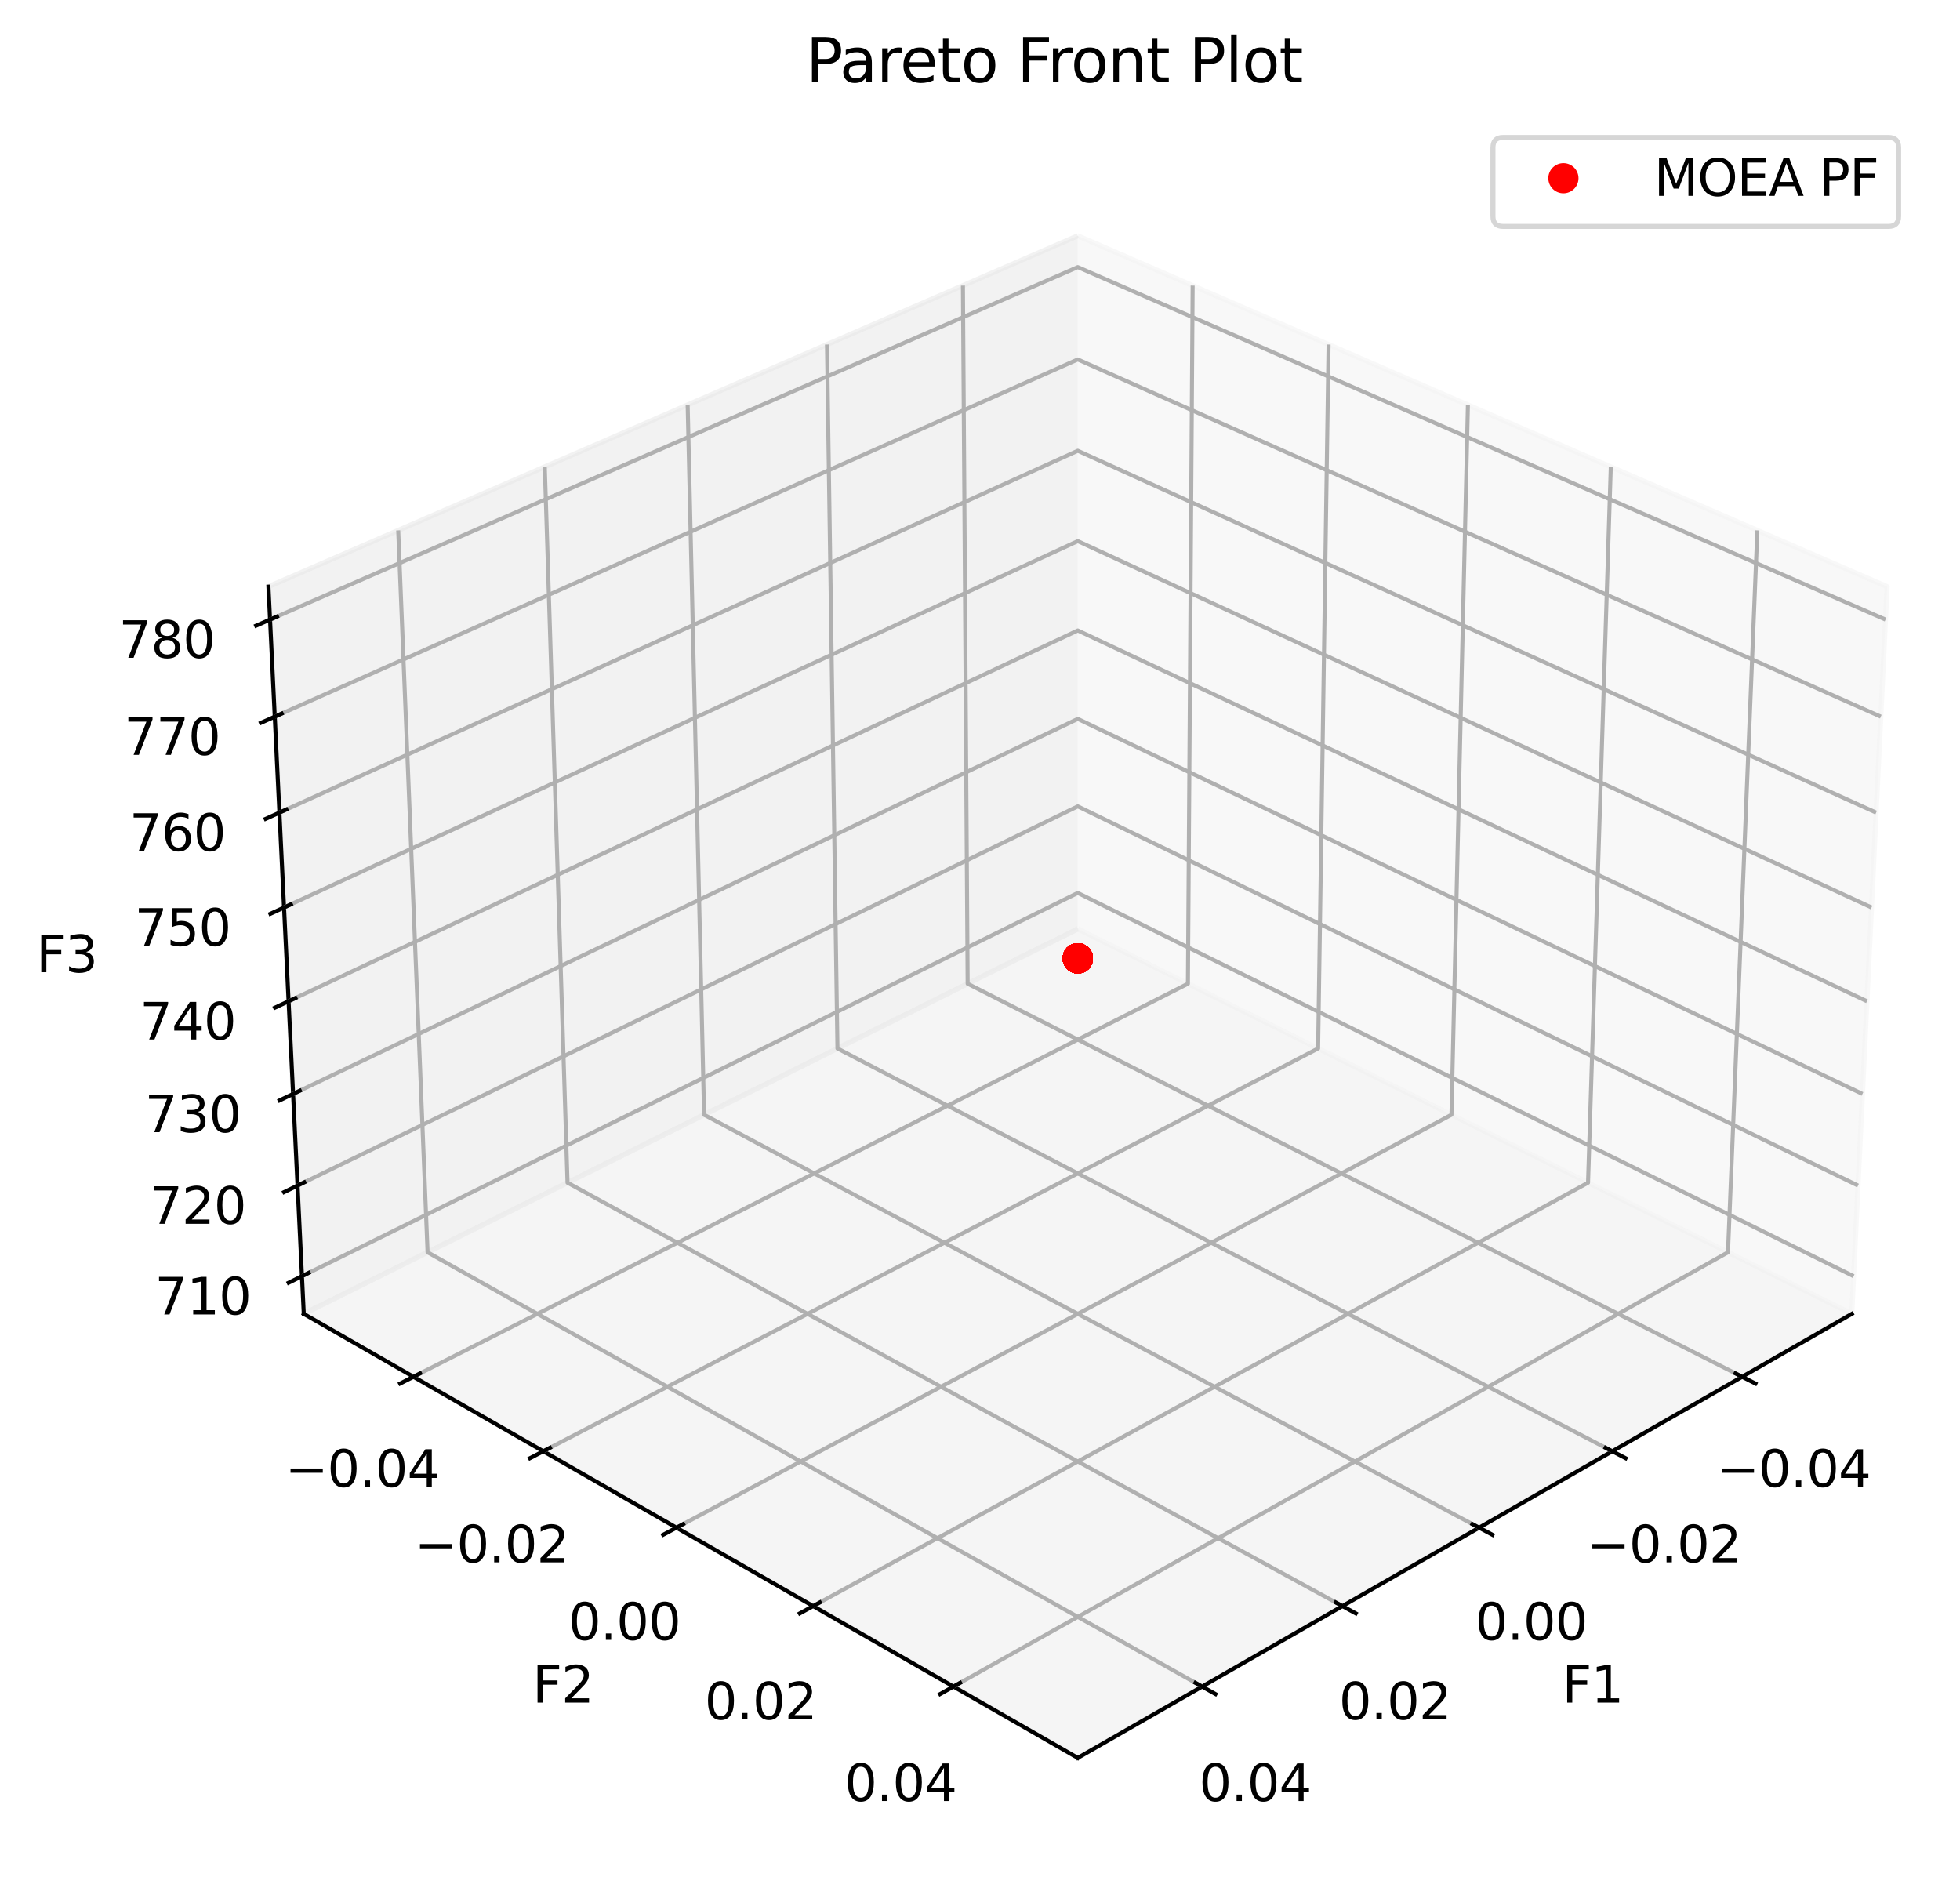 <?xml version="1.0" encoding="utf-8" standalone="no"?>
<!DOCTYPE svg PUBLIC "-//W3C//DTD SVG 1.1//EN"
  "http://www.w3.org/Graphics/SVG/1.1/DTD/svg11.dtd">
<svg height="375.118pt" version="1.1" viewBox="0 0 389.525 375.118" width="389.525pt" xmlns="http://www.w3.org/2000/svg" xmlns:xlink="http://www.w3.org/1999/xlink">
 <defs>
  <style type="text/css">*{stroke-linecap:butt;stroke-linejoin:round;}</style>
 </defs>
 <g id="figure_1">
  <g id="patch_1">
   <path d="M 0 375.118 
L 389.525 375.118 
L 389.525 -0 
L 0 -0 
z
" style="fill:#ffffff;"/>
  </g>
  <g id="patch_2">
   <path d="M 36.725 367.918 
L 382.325 367.918 
L 382.325 22.318 
L 36.725 22.318 
z
" style="fill:#ffffff;"/>
  </g>
  <g id="pane3d_1">
   <g id="patch_3">
    <path d="M 214.195 184.601 
L 368.018 261.095 
L 375.042 116.574 
L 214.195 46.858 
" style="fill:#f2f2f2;opacity:0.5;stroke:#f2f2f2;stroke-linejoin:miter;"/>
   </g>
  </g>
  <g id="pane3d_2">
   <g id="patch_4">
    <path d="M 214.195 184.601 
L 60.373 261.095 
L 53.349 116.574 
L 214.195 46.858 
" style="fill:#e6e6e6;opacity:0.5;stroke:#e6e6e6;stroke-linejoin:miter;"/>
   </g>
  </g>
  <g id="pane3d_3">
   <g id="patch_5">
    <path d="M 214.195 184.601 
L 60.373 261.095 
L 214.195 349.337 
L 368.018 261.095 
" style="fill:#ececec;opacity:0.5;stroke:#ececec;stroke-linejoin:miter;"/>
   </g>
  </g>
  <g id="axis3d_1">
   <g id="line2d_1">
    <path d="M 368.018 261.095 
L 214.195 349.337 
" style="fill:none;stroke:#000000;stroke-linecap:square;stroke-width:0.8;"/>
   </g>
   <g id="text_1">
    <!-- F1 -->
    <g transform="translate(310.455 338.349)scale(0.1 -0.1)">
     <defs>
      <path d="M 628 4666 
L 3309 4666 
L 3309 4134 
L 1259 4134 
L 1259 2759 
L 3109 2759 
L 3109 2228 
L 1259 2228 
L 1259 0 
L 628 0 
L 628 4666 
z
" id="DejaVuSans-46" transform="scale(0.016)"/>
      <path d="M 794 531 
L 1825 531 
L 1825 4091 
L 703 3866 
L 703 4441 
L 1819 4666 
L 2450 4666 
L 2450 531 
L 3481 531 
L 3481 0 
L 794 0 
L 794 531 
z
" id="DejaVuSans-31" transform="scale(0.016)"/>
     </defs>
     <use xlink:href="#DejaVuSans-46"/>
     <use x="57.52" xlink:href="#DejaVuSans-31"/>
    </g>
   </g>
   <g id="Line3DCollection_1">
    <path d="M 346.226 273.597 
L 192.308 195.486 
L 191.368 56.752 
" style="fill:none;stroke:#b0b0b0;stroke-width:0.8;"/>
    <path d="M 320.421 288.4 
L 166.431 208.354 
L 164.354 68.461 
" style="fill:none;stroke:#b0b0b0;stroke-width:0.8;"/>
    <path d="M 293.95 303.585 
L 139.932 221.531 
L 136.663 80.463 
" style="fill:none;stroke:#b0b0b0;stroke-width:0.8;"/>
    <path d="M 266.788 319.167 
L 112.789 235.03 
L 108.268 92.771 
" style="fill:none;stroke:#b0b0b0;stroke-width:0.8;"/>
    <path d="M 238.905 335.162 
L 84.977 248.86 
L 79.142 105.395 
" style="fill:none;stroke:#b0b0b0;stroke-width:0.8;"/>
   </g>
   <g id="xtick_1">
    <g id="line2d_2">
     <path d="M 344.906 272.927 
L 348.869 274.938 
" style="fill:none;stroke:#000000;stroke-linecap:square;stroke-width:0.8;"/>
    </g>
    <g id="text_2">
     <!-- −0.04 -->
     <g transform="translate(341.091 295.462)scale(0.1 -0.1)">
      <defs>
       <path d="M 678 2272 
L 4684 2272 
L 4684 1741 
L 678 1741 
L 678 2272 
z
" id="DejaVuSans-2212" transform="scale(0.016)"/>
       <path d="M 2034 4250 
Q 1547 4250 1301 3770 
Q 1056 3291 1056 2328 
Q 1056 1369 1301 889 
Q 1547 409 2034 409 
Q 2525 409 2770 889 
Q 3016 1369 3016 2328 
Q 3016 3291 2770 3770 
Q 2525 4250 2034 4250 
z
M 2034 4750 
Q 2819 4750 3233 4129 
Q 3647 3509 3647 2328 
Q 3647 1150 3233 529 
Q 2819 -91 2034 -91 
Q 1250 -91 836 529 
Q 422 1150 422 2328 
Q 422 3509 836 4129 
Q 1250 4750 2034 4750 
z
" id="DejaVuSans-30" transform="scale(0.016)"/>
       <path d="M 684 794 
L 1344 794 
L 1344 0 
L 684 0 
L 684 794 
z
" id="DejaVuSans-2e" transform="scale(0.016)"/>
       <path d="M 2419 4116 
L 825 1625 
L 2419 1625 
L 2419 4116 
z
M 2253 4666 
L 3047 4666 
L 3047 1625 
L 3713 1625 
L 3713 1100 
L 3047 1100 
L 3047 0 
L 2419 0 
L 2419 1100 
L 313 1100 
L 313 1709 
L 2253 4666 
z
" id="DejaVuSans-34" transform="scale(0.016)"/>
      </defs>
      <use xlink:href="#DejaVuSans-2212"/>
      <use x="83.789" xlink:href="#DejaVuSans-30"/>
      <use x="147.412" xlink:href="#DejaVuSans-2e"/>
      <use x="179.199" xlink:href="#DejaVuSans-30"/>
      <use x="242.822" xlink:href="#DejaVuSans-34"/>
     </g>
    </g>
   </g>
   <g id="xtick_2">
    <g id="line2d_3">
     <path d="M 319.1 287.713 
L 323.068 289.776 
" style="fill:none;stroke:#000000;stroke-linecap:square;stroke-width:0.8;"/>
    </g>
    <g id="text_3">
     <!-- −0.02 -->
     <g transform="translate(315.37 310.474)scale(0.1 -0.1)">
      <defs>
       <path d="M 1228 531 
L 3431 531 
L 3431 0 
L 469 0 
L 469 531 
Q 828 903 1448 1529 
Q 2069 2156 2228 2338 
Q 2531 2678 2651 2914 
Q 2772 3150 2772 3378 
Q 2772 3750 2511 3984 
Q 2250 4219 1831 4219 
Q 1534 4219 1204 4116 
Q 875 4013 500 3803 
L 500 4441 
Q 881 4594 1212 4672 
Q 1544 4750 1819 4750 
Q 2544 4750 2975 4387 
Q 3406 4025 3406 3419 
Q 3406 3131 3298 2873 
Q 3191 2616 2906 2266 
Q 2828 2175 2409 1742 
Q 1991 1309 1228 531 
z
" id="DejaVuSans-32" transform="scale(0.016)"/>
      </defs>
      <use xlink:href="#DejaVuSans-2212"/>
      <use x="83.789" xlink:href="#DejaVuSans-30"/>
      <use x="147.412" xlink:href="#DejaVuSans-2e"/>
      <use x="179.199" xlink:href="#DejaVuSans-30"/>
      <use x="242.822" xlink:href="#DejaVuSans-32"/>
     </g>
    </g>
   </g>
   <g id="xtick_3">
    <g id="line2d_4">
     <path d="M 292.628 302.88 
L 296.6 304.997 
" style="fill:none;stroke:#000000;stroke-linecap:square;stroke-width:0.8;"/>
    </g>
    <g id="text_4">
     <!-- 0.00 -->
     <g transform="translate(293.174 325.874)scale(0.1 -0.1)">
      <use xlink:href="#DejaVuSans-30"/>
      <use x="63.623" xlink:href="#DejaVuSans-2e"/>
      <use x="95.41" xlink:href="#DejaVuSans-30"/>
      <use x="159.033" xlink:href="#DejaVuSans-30"/>
     </g>
    </g>
   </g>
   <g id="xtick_4">
    <g id="line2d_5">
     <path d="M 265.464 318.444 
L 269.439 320.616 
" style="fill:none;stroke:#000000;stroke-linecap:square;stroke-width:0.8;"/>
    </g>
    <g id="text_5">
     <!-- 0.02 -->
     <g transform="translate(266.096 341.678)scale(0.1 -0.1)">
      <use xlink:href="#DejaVuSans-30"/>
      <use x="63.623" xlink:href="#DejaVuSans-2e"/>
      <use x="95.41" xlink:href="#DejaVuSans-30"/>
      <use x="159.033" xlink:href="#DejaVuSans-32"/>
     </g>
    </g>
   </g>
   <g id="xtick_5">
    <g id="line2d_6">
     <path d="M 237.581 334.42 
L 241.558 336.65 
" style="fill:none;stroke:#000000;stroke-linecap:square;stroke-width:0.8;"/>
    </g>
    <g id="text_6">
     <!-- 0.04 -->
     <g transform="translate(238.299 357.901)scale(0.1 -0.1)">
      <use xlink:href="#DejaVuSans-30"/>
      <use x="63.623" xlink:href="#DejaVuSans-2e"/>
      <use x="95.41" xlink:href="#DejaVuSans-30"/>
      <use x="159.033" xlink:href="#DejaVuSans-34"/>
     </g>
    </g>
   </g>
  </g>
  <g id="axis3d_2">
   <g id="line2d_7">
    <path d="M 60.373 261.095 
L 214.195 349.337 
" style="fill:none;stroke:#000000;stroke-linecap:square;stroke-width:0.8;"/>
   </g>
   <g id="text_7">
    <!-- F2 -->
    <g transform="translate(105.822 338.349)scale(0.1 -0.1)">
     <use xlink:href="#DejaVuSans-46"/>
     <use x="57.52" xlink:href="#DejaVuSans-32"/>
    </g>
   </g>
   <g id="Line3DCollection_2">
    <path d="M 237.023 56.752 
L 236.083 195.486 
L 82.165 273.597 
" style="fill:none;stroke:#b0b0b0;stroke-width:0.8;"/>
    <path d="M 264.037 68.461 
L 261.96 208.354 
L 107.97 288.4 
" style="fill:none;stroke:#b0b0b0;stroke-width:0.8;"/>
    <path d="M 291.728 80.463 
L 288.459 221.531 
L 134.441 303.585 
" style="fill:none;stroke:#b0b0b0;stroke-width:0.8;"/>
    <path d="M 320.123 92.771 
L 315.602 235.03 
L 161.603 319.167 
" style="fill:none;stroke:#b0b0b0;stroke-width:0.8;"/>
    <path d="M 349.249 105.395 
L 343.414 248.86 
L 189.486 335.162 
" style="fill:none;stroke:#b0b0b0;stroke-width:0.8;"/>
   </g>
   <g id="xtick_6">
    <g id="line2d_8">
     <path d="M 83.485 272.927 
L 79.522 274.938 
" style="fill:none;stroke:#000000;stroke-linecap:square;stroke-width:0.8;"/>
    </g>
    <g id="text_8">
     <!-- −0.04 -->
     <g transform="translate(56.654 295.462)scale(0.1 -0.1)">
      <use xlink:href="#DejaVuSans-2212"/>
      <use x="83.789" xlink:href="#DejaVuSans-30"/>
      <use x="147.412" xlink:href="#DejaVuSans-2e"/>
      <use x="179.199" xlink:href="#DejaVuSans-30"/>
      <use x="242.822" xlink:href="#DejaVuSans-34"/>
     </g>
    </g>
   </g>
   <g id="xtick_7">
    <g id="line2d_9">
     <path d="M 109.291 287.713 
L 105.323 289.776 
" style="fill:none;stroke:#000000;stroke-linecap:square;stroke-width:0.8;"/>
    </g>
    <g id="text_9">
     <!-- −0.02 -->
     <g transform="translate(82.375 310.474)scale(0.1 -0.1)">
      <use xlink:href="#DejaVuSans-2212"/>
      <use x="83.789" xlink:href="#DejaVuSans-30"/>
      <use x="147.412" xlink:href="#DejaVuSans-2e"/>
      <use x="179.199" xlink:href="#DejaVuSans-30"/>
      <use x="242.822" xlink:href="#DejaVuSans-32"/>
     </g>
    </g>
   </g>
   <g id="xtick_8">
    <g id="line2d_10">
     <path d="M 135.763 302.88 
L 131.791 304.997 
" style="fill:none;stroke:#000000;stroke-linecap:square;stroke-width:0.8;"/>
    </g>
    <g id="text_10">
     <!-- 0.00 -->
     <g transform="translate(112.952 325.874)scale(0.1 -0.1)">
      <use xlink:href="#DejaVuSans-30"/>
      <use x="63.623" xlink:href="#DejaVuSans-2e"/>
      <use x="95.41" xlink:href="#DejaVuSans-30"/>
      <use x="159.033" xlink:href="#DejaVuSans-30"/>
     </g>
    </g>
   </g>
   <g id="xtick_9">
    <g id="line2d_11">
     <path d="M 162.927 318.444 
L 158.952 320.616 
" style="fill:none;stroke:#000000;stroke-linecap:square;stroke-width:0.8;"/>
    </g>
    <g id="text_11">
     <!-- 0.02 -->
     <g transform="translate(140.03 341.678)scale(0.1 -0.1)">
      <use xlink:href="#DejaVuSans-30"/>
      <use x="63.623" xlink:href="#DejaVuSans-2e"/>
      <use x="95.41" xlink:href="#DejaVuSans-30"/>
      <use x="159.033" xlink:href="#DejaVuSans-32"/>
     </g>
    </g>
   </g>
   <g id="xtick_10">
    <g id="line2d_12">
     <path d="M 190.81 334.42 
L 186.833 336.65 
" style="fill:none;stroke:#000000;stroke-linecap:square;stroke-width:0.8;"/>
    </g>
    <g id="text_12">
     <!-- 0.04 -->
     <g transform="translate(167.826 357.901)scale(0.1 -0.1)">
      <use xlink:href="#DejaVuSans-30"/>
      <use x="63.623" xlink:href="#DejaVuSans-2e"/>
      <use x="95.41" xlink:href="#DejaVuSans-30"/>
      <use x="159.033" xlink:href="#DejaVuSans-34"/>
     </g>
    </g>
   </g>
  </g>
  <g id="axis3d_3">
   <g id="line2d_13">
    <path d="M 60.373 261.095 
L 53.349 116.574 
" style="fill:none;stroke:#000000;stroke-linecap:square;stroke-width:0.8;"/>
   </g>
   <g id="text_13">
    <!-- F3 -->
    <g transform="translate(7.2 193.207)scale(0.1 -0.1)">
     <defs>
      <path d="M 2597 2516 
Q 3050 2419 3304 2112 
Q 3559 1806 3559 1356 
Q 3559 666 3084 287 
Q 2609 -91 1734 -91 
Q 1441 -91 1130 -33 
Q 819 25 488 141 
L 488 750 
Q 750 597 1062 519 
Q 1375 441 1716 441 
Q 2309 441 2620 675 
Q 2931 909 2931 1356 
Q 2931 1769 2642 2001 
Q 2353 2234 1838 2234 
L 1294 2234 
L 1294 2753 
L 1863 2753 
Q 2328 2753 2575 2939 
Q 2822 3125 2822 3475 
Q 2822 3834 2567 4026 
Q 2313 4219 1838 4219 
Q 1578 4219 1281 4162 
Q 984 4106 628 3988 
L 628 4550 
Q 988 4650 1302 4700 
Q 1616 4750 1894 4750 
Q 2613 4750 3031 4423 
Q 3450 4097 3450 3541 
Q 3450 3153 3228 2886 
Q 3006 2619 2597 2516 
z
" id="DejaVuSans-33" transform="scale(0.016)"/>
     </defs>
     <use xlink:href="#DejaVuSans-46"/>
     <use x="57.52" xlink:href="#DejaVuSans-33"/>
    </g>
   </g>
   <g id="Line3DCollection_3">
    <path d="M 60.009 253.608 
L 214.195 177.444 
L 368.382 253.608 
" style="fill:none;stroke:#b0b0b0;stroke-width:0.8;"/>
    <path d="M 59.134 235.602 
L 214.195 160.243 
L 369.257 235.602 
" style="fill:none;stroke:#b0b0b0;stroke-width:0.8;"/>
    <path d="M 58.249 217.391 
L 214.195 142.858 
L 370.142 217.391 
" style="fill:none;stroke:#b0b0b0;stroke-width:0.8;"/>
    <path d="M 57.354 198.971 
L 214.195 125.288 
L 371.037 198.971 
" style="fill:none;stroke:#b0b0b0;stroke-width:0.8;"/>
    <path d="M 56.448 180.338 
L 214.195 107.528 
L 371.943 180.338 
" style="fill:none;stroke:#b0b0b0;stroke-width:0.8;"/>
    <path d="M 55.532 161.489 
L 214.195 89.577 
L 372.859 161.489 
" style="fill:none;stroke:#b0b0b0;stroke-width:0.8;"/>
    <path d="M 54.605 142.419 
L 214.195 71.43 
L 373.786 142.419 
" style="fill:none;stroke:#b0b0b0;stroke-width:0.8;"/>
    <path d="M 53.667 123.126 
L 214.195 53.084 
L 374.724 123.126 
" style="fill:none;stroke:#b0b0b0;stroke-width:0.8;"/>
   </g>
   <g id="xtick_11">
    <g id="line2d_14">
     <path d="M 61.33 252.955 
L 57.363 254.915 
" style="fill:none;stroke:#000000;stroke-linecap:square;stroke-width:0.8;"/>
    </g>
    <g id="text_14">
     <!-- 710 -->
     <g transform="translate(30.764 261.206)scale(0.1 -0.1)">
      <defs>
       <path d="M 525 4666 
L 3525 4666 
L 3525 4397 
L 1831 0 
L 1172 0 
L 2766 4134 
L 525 4134 
L 525 4666 
z
" id="DejaVuSans-37" transform="scale(0.016)"/>
      </defs>
      <use xlink:href="#DejaVuSans-37"/>
      <use x="63.623" xlink:href="#DejaVuSans-31"/>
      <use x="127.246" xlink:href="#DejaVuSans-30"/>
     </g>
    </g>
   </g>
   <g id="xtick_12">
    <g id="line2d_15">
     <path d="M 60.463 234.956 
L 56.471 236.896 
" style="fill:none;stroke:#000000;stroke-linecap:square;stroke-width:0.8;"/>
    </g>
    <g id="text_15">
     <!-- 720 -->
     <g transform="translate(29.777 243.201)scale(0.1 -0.1)">
      <use xlink:href="#DejaVuSans-37"/>
      <use x="63.623" xlink:href="#DejaVuSans-32"/>
      <use x="127.246" xlink:href="#DejaVuSans-30"/>
     </g>
    </g>
   </g>
   <g id="xtick_13">
    <g id="line2d_16">
     <path d="M 59.586 216.752 
L 55.57 218.671 
" style="fill:none;stroke:#000000;stroke-linecap:square;stroke-width:0.8;"/>
    </g>
    <g id="text_16">
     <!-- 730 -->
     <g transform="translate(28.778 224.99)scale(0.1 -0.1)">
      <use xlink:href="#DejaVuSans-37"/>
      <use x="63.623" xlink:href="#DejaVuSans-33"/>
      <use x="127.246" xlink:href="#DejaVuSans-30"/>
     </g>
    </g>
   </g>
   <g id="xtick_14">
    <g id="line2d_17">
     <path d="M 58.699 198.339 
L 54.658 200.237 
" style="fill:none;stroke:#000000;stroke-linecap:square;stroke-width:0.8;"/>
    </g>
    <g id="text_17">
     <!-- 740 -->
     <g transform="translate(27.769 206.569)scale(0.1 -0.1)">
      <use xlink:href="#DejaVuSans-37"/>
      <use x="63.623" xlink:href="#DejaVuSans-34"/>
      <use x="127.246" xlink:href="#DejaVuSans-30"/>
     </g>
    </g>
   </g>
   <g id="xtick_15">
    <g id="line2d_18">
     <path d="M 57.801 179.713 
L 53.736 181.59 
" style="fill:none;stroke:#000000;stroke-linecap:square;stroke-width:0.8;"/>
    </g>
    <g id="text_18">
     <!-- 750 -->
     <g transform="translate(26.748 187.937)scale(0.1 -0.1)">
      <defs>
       <path d="M 691 4666 
L 3169 4666 
L 3169 4134 
L 1269 4134 
L 1269 2991 
Q 1406 3038 1543 3061 
Q 1681 3084 1819 3084 
Q 2600 3084 3056 2656 
Q 3513 2228 3513 1497 
Q 3513 744 3044 326 
Q 2575 -91 1722 -91 
Q 1428 -91 1123 -41 
Q 819 9 494 109 
L 494 744 
Q 775 591 1075 516 
Q 1375 441 1709 441 
Q 2250 441 2565 725 
Q 2881 1009 2881 1497 
Q 2881 1984 2565 2268 
Q 2250 2553 1709 2553 
Q 1456 2553 1204 2497 
Q 953 2441 691 2322 
L 691 4666 
z
" id="DejaVuSans-35" transform="scale(0.016)"/>
      </defs>
      <use xlink:href="#DejaVuSans-37"/>
      <use x="63.623" xlink:href="#DejaVuSans-35"/>
      <use x="127.246" xlink:href="#DejaVuSans-30"/>
     </g>
    </g>
   </g>
   <g id="xtick_16">
    <g id="line2d_19">
     <path d="M 56.894 160.872 
L 52.803 162.726 
" style="fill:none;stroke:#000000;stroke-linecap:square;stroke-width:0.8;"/>
    </g>
    <g id="text_19">
     <!-- 760 -->
     <g transform="translate(25.714 169.087)scale(0.1 -0.1)">
      <defs>
       <path d="M 2113 2584 
Q 1688 2584 1439 2293 
Q 1191 2003 1191 1497 
Q 1191 994 1439 701 
Q 1688 409 2113 409 
Q 2538 409 2786 701 
Q 3034 994 3034 1497 
Q 3034 2003 2786 2293 
Q 2538 2584 2113 2584 
z
M 3366 4563 
L 3366 3988 
Q 3128 4100 2886 4159 
Q 2644 4219 2406 4219 
Q 1781 4219 1451 3797 
Q 1122 3375 1075 2522 
Q 1259 2794 1537 2939 
Q 1816 3084 2150 3084 
Q 2853 3084 3261 2657 
Q 3669 2231 3669 1497 
Q 3669 778 3244 343 
Q 2819 -91 2113 -91 
Q 1303 -91 875 529 
Q 447 1150 447 2328 
Q 447 3434 972 4092 
Q 1497 4750 2381 4750 
Q 2619 4750 2861 4703 
Q 3103 4656 3366 4563 
z
" id="DejaVuSans-36" transform="scale(0.016)"/>
      </defs>
      <use xlink:href="#DejaVuSans-37"/>
      <use x="63.623" xlink:href="#DejaVuSans-36"/>
      <use x="127.246" xlink:href="#DejaVuSans-30"/>
     </g>
    </g>
   </g>
   <g id="xtick_17">
    <g id="line2d_20">
     <path d="M 55.975 141.81 
L 51.859 143.641 
" style="fill:none;stroke:#000000;stroke-linecap:square;stroke-width:0.8;"/>
    </g>
    <g id="text_20">
     <!-- 770 -->
     <g transform="translate(24.669 150.018)scale(0.1 -0.1)">
      <use xlink:href="#DejaVuSans-37"/>
      <use x="63.623" xlink:href="#DejaVuSans-37"/>
      <use x="127.246" xlink:href="#DejaVuSans-30"/>
     </g>
    </g>
   </g>
   <g id="xtick_18">
    <g id="line2d_21">
     <path d="M 55.046 122.524 
L 50.905 124.331 
" style="fill:none;stroke:#000000;stroke-linecap:square;stroke-width:0.8;"/>
    </g>
    <g id="text_21">
     <!-- 780 -->
     <g transform="translate(23.612 130.724)scale(0.1 -0.1)">
      <defs>
       <path d="M 2034 2216 
Q 1584 2216 1326 1975 
Q 1069 1734 1069 1313 
Q 1069 891 1326 650 
Q 1584 409 2034 409 
Q 2484 409 2743 651 
Q 3003 894 3003 1313 
Q 3003 1734 2745 1975 
Q 2488 2216 2034 2216 
z
M 1403 2484 
Q 997 2584 770 2862 
Q 544 3141 544 3541 
Q 544 4100 942 4425 
Q 1341 4750 2034 4750 
Q 2731 4750 3128 4425 
Q 3525 4100 3525 3541 
Q 3525 3141 3298 2862 
Q 3072 2584 2669 2484 
Q 3125 2378 3379 2068 
Q 3634 1759 3634 1313 
Q 3634 634 3220 271 
Q 2806 -91 2034 -91 
Q 1263 -91 848 271 
Q 434 634 434 1313 
Q 434 1759 690 2068 
Q 947 2378 1403 2484 
z
M 1172 3481 
Q 1172 3119 1398 2916 
Q 1625 2713 2034 2713 
Q 2441 2713 2670 2916 
Q 2900 3119 2900 3481 
Q 2900 3844 2670 4047 
Q 2441 4250 2034 4250 
Q 1625 4250 1398 4047 
Q 1172 3844 1172 3481 
z
" id="DejaVuSans-38" transform="scale(0.016)"/>
      </defs>
      <use xlink:href="#DejaVuSans-37"/>
      <use x="63.623" xlink:href="#DejaVuSans-38"/>
      <use x="127.246" xlink:href="#DejaVuSans-30"/>
     </g>
    </g>
   </g>
  </g>
  <g id="axes_1">
   <g id="line2d_22">
    <defs>
     <path d="M 0 2.5 
C 0.663 2.5 1.299 2.237 1.768 1.768 
C 2.237 1.299 2.5 0.663 2.5 0 
C 2.5 -0.663 2.237 -1.299 1.768 -1.768 
C 1.299 -2.237 0.663 -2.5 0 -2.5 
C -0.663 -2.5 -1.299 -2.237 -1.768 -1.768 
C -2.237 -1.299 -2.5 -0.663 -2.5 0 
C -2.5 0.663 -2.237 1.299 -1.768 1.768 
C -1.299 2.237 -0.663 2.5 0 2.5 
z
" id="mcf48aadd37" style="stroke:#ff0000;"/>
    </defs>
    <g clip-path="url(#p44bcc6d29a)">
     <use style="fill:#ff0000;stroke:#ff0000;" x="214.195" xlink:href="#mcf48aadd37" y="190.448"/>
     <use style="fill:#ff0000;stroke:#ff0000;" x="214.195" xlink:href="#mcf48aadd37" y="190.448"/>
     <use style="fill:#ff0000;stroke:#ff0000;" x="214.195" xlink:href="#mcf48aadd37" y="190.448"/>
     <use style="fill:#ff0000;stroke:#ff0000;" x="214.195" xlink:href="#mcf48aadd37" y="190.448"/>
     <use style="fill:#ff0000;stroke:#ff0000;" x="214.195" xlink:href="#mcf48aadd37" y="190.448"/>
     <use style="fill:#ff0000;stroke:#ff0000;" x="214.195" xlink:href="#mcf48aadd37" y="190.448"/>
     <use style="fill:#ff0000;stroke:#ff0000;" x="214.195" xlink:href="#mcf48aadd37" y="190.448"/>
     <use style="fill:#ff0000;stroke:#ff0000;" x="214.195" xlink:href="#mcf48aadd37" y="190.448"/>
     <use style="fill:#ff0000;stroke:#ff0000;" x="214.195" xlink:href="#mcf48aadd37" y="190.448"/>
     <use style="fill:#ff0000;stroke:#ff0000;" x="214.195" xlink:href="#mcf48aadd37" y="190.448"/>
     <use style="fill:#ff0000;stroke:#ff0000;" x="214.195" xlink:href="#mcf48aadd37" y="190.448"/>
     <use style="fill:#ff0000;stroke:#ff0000;" x="214.195" xlink:href="#mcf48aadd37" y="190.448"/>
     <use style="fill:#ff0000;stroke:#ff0000;" x="214.195" xlink:href="#mcf48aadd37" y="190.448"/>
     <use style="fill:#ff0000;stroke:#ff0000;" x="214.195" xlink:href="#mcf48aadd37" y="190.448"/>
     <use style="fill:#ff0000;stroke:#ff0000;" x="214.195" xlink:href="#mcf48aadd37" y="190.448"/>
     <use style="fill:#ff0000;stroke:#ff0000;" x="214.195" xlink:href="#mcf48aadd37" y="190.448"/>
     <use style="fill:#ff0000;stroke:#ff0000;" x="214.195" xlink:href="#mcf48aadd37" y="190.448"/>
     <use style="fill:#ff0000;stroke:#ff0000;" x="214.195" xlink:href="#mcf48aadd37" y="190.448"/>
     <use style="fill:#ff0000;stroke:#ff0000;" x="214.195" xlink:href="#mcf48aadd37" y="190.448"/>
     <use style="fill:#ff0000;stroke:#ff0000;" x="214.195" xlink:href="#mcf48aadd37" y="190.448"/>
     <use style="fill:#ff0000;stroke:#ff0000;" x="214.195" xlink:href="#mcf48aadd37" y="190.448"/>
     <use style="fill:#ff0000;stroke:#ff0000;" x="214.195" xlink:href="#mcf48aadd37" y="190.448"/>
     <use style="fill:#ff0000;stroke:#ff0000;" x="214.195" xlink:href="#mcf48aadd37" y="190.448"/>
     <use style="fill:#ff0000;stroke:#ff0000;" x="214.195" xlink:href="#mcf48aadd37" y="190.448"/>
     <use style="fill:#ff0000;stroke:#ff0000;" x="214.195" xlink:href="#mcf48aadd37" y="190.448"/>
     <use style="fill:#ff0000;stroke:#ff0000;" x="214.195" xlink:href="#mcf48aadd37" y="190.448"/>
     <use style="fill:#ff0000;stroke:#ff0000;" x="214.195" xlink:href="#mcf48aadd37" y="190.448"/>
     <use style="fill:#ff0000;stroke:#ff0000;" x="214.195" xlink:href="#mcf48aadd37" y="190.448"/>
     <use style="fill:#ff0000;stroke:#ff0000;" x="214.195" xlink:href="#mcf48aadd37" y="190.448"/>
     <use style="fill:#ff0000;stroke:#ff0000;" x="214.195" xlink:href="#mcf48aadd37" y="190.448"/>
     <use style="fill:#ff0000;stroke:#ff0000;" x="214.195" xlink:href="#mcf48aadd37" y="190.448"/>
     <use style="fill:#ff0000;stroke:#ff0000;" x="214.195" xlink:href="#mcf48aadd37" y="190.448"/>
     <use style="fill:#ff0000;stroke:#ff0000;" x="214.195" xlink:href="#mcf48aadd37" y="190.448"/>
     <use style="fill:#ff0000;stroke:#ff0000;" x="214.195" xlink:href="#mcf48aadd37" y="190.448"/>
     <use style="fill:#ff0000;stroke:#ff0000;" x="214.195" xlink:href="#mcf48aadd37" y="190.448"/>
     <use style="fill:#ff0000;stroke:#ff0000;" x="214.195" xlink:href="#mcf48aadd37" y="190.448"/>
     <use style="fill:#ff0000;stroke:#ff0000;" x="214.195" xlink:href="#mcf48aadd37" y="190.448"/>
     <use style="fill:#ff0000;stroke:#ff0000;" x="214.195" xlink:href="#mcf48aadd37" y="190.448"/>
     <use style="fill:#ff0000;stroke:#ff0000;" x="214.195" xlink:href="#mcf48aadd37" y="190.448"/>
     <use style="fill:#ff0000;stroke:#ff0000;" x="214.195" xlink:href="#mcf48aadd37" y="190.448"/>
     <use style="fill:#ff0000;stroke:#ff0000;" x="214.195" xlink:href="#mcf48aadd37" y="190.448"/>
     <use style="fill:#ff0000;stroke:#ff0000;" x="214.195" xlink:href="#mcf48aadd37" y="190.448"/>
     <use style="fill:#ff0000;stroke:#ff0000;" x="214.195" xlink:href="#mcf48aadd37" y="190.448"/>
     <use style="fill:#ff0000;stroke:#ff0000;" x="214.195" xlink:href="#mcf48aadd37" y="190.448"/>
     <use style="fill:#ff0000;stroke:#ff0000;" x="214.195" xlink:href="#mcf48aadd37" y="190.448"/>
     <use style="fill:#ff0000;stroke:#ff0000;" x="214.195" xlink:href="#mcf48aadd37" y="190.448"/>
     <use style="fill:#ff0000;stroke:#ff0000;" x="214.195" xlink:href="#mcf48aadd37" y="190.448"/>
     <use style="fill:#ff0000;stroke:#ff0000;" x="214.195" xlink:href="#mcf48aadd37" y="190.448"/>
     <use style="fill:#ff0000;stroke:#ff0000;" x="214.195" xlink:href="#mcf48aadd37" y="190.448"/>
     <use style="fill:#ff0000;stroke:#ff0000;" x="214.195" xlink:href="#mcf48aadd37" y="190.448"/>
     <use style="fill:#ff0000;stroke:#ff0000;" x="214.195" xlink:href="#mcf48aadd37" y="190.448"/>
     <use style="fill:#ff0000;stroke:#ff0000;" x="214.195" xlink:href="#mcf48aadd37" y="190.448"/>
     <use style="fill:#ff0000;stroke:#ff0000;" x="214.195" xlink:href="#mcf48aadd37" y="190.448"/>
     <use style="fill:#ff0000;stroke:#ff0000;" x="214.195" xlink:href="#mcf48aadd37" y="190.448"/>
     <use style="fill:#ff0000;stroke:#ff0000;" x="214.195" xlink:href="#mcf48aadd37" y="190.448"/>
     <use style="fill:#ff0000;stroke:#ff0000;" x="214.195" xlink:href="#mcf48aadd37" y="190.448"/>
     <use style="fill:#ff0000;stroke:#ff0000;" x="214.195" xlink:href="#mcf48aadd37" y="190.448"/>
     <use style="fill:#ff0000;stroke:#ff0000;" x="214.195" xlink:href="#mcf48aadd37" y="190.448"/>
     <use style="fill:#ff0000;stroke:#ff0000;" x="214.195" xlink:href="#mcf48aadd37" y="190.448"/>
     <use style="fill:#ff0000;stroke:#ff0000;" x="214.195" xlink:href="#mcf48aadd37" y="190.448"/>
     <use style="fill:#ff0000;stroke:#ff0000;" x="214.195" xlink:href="#mcf48aadd37" y="190.448"/>
     <use style="fill:#ff0000;stroke:#ff0000;" x="214.195" xlink:href="#mcf48aadd37" y="190.448"/>
     <use style="fill:#ff0000;stroke:#ff0000;" x="214.195" xlink:href="#mcf48aadd37" y="190.448"/>
     <use style="fill:#ff0000;stroke:#ff0000;" x="214.195" xlink:href="#mcf48aadd37" y="190.448"/>
     <use style="fill:#ff0000;stroke:#ff0000;" x="214.195" xlink:href="#mcf48aadd37" y="190.448"/>
     <use style="fill:#ff0000;stroke:#ff0000;" x="214.195" xlink:href="#mcf48aadd37" y="190.448"/>
     <use style="fill:#ff0000;stroke:#ff0000;" x="214.195" xlink:href="#mcf48aadd37" y="190.448"/>
     <use style="fill:#ff0000;stroke:#ff0000;" x="214.195" xlink:href="#mcf48aadd37" y="190.448"/>
     <use style="fill:#ff0000;stroke:#ff0000;" x="214.195" xlink:href="#mcf48aadd37" y="190.448"/>
     <use style="fill:#ff0000;stroke:#ff0000;" x="214.195" xlink:href="#mcf48aadd37" y="190.448"/>
     <use style="fill:#ff0000;stroke:#ff0000;" x="214.195" xlink:href="#mcf48aadd37" y="190.448"/>
     <use style="fill:#ff0000;stroke:#ff0000;" x="214.195" xlink:href="#mcf48aadd37" y="190.448"/>
     <use style="fill:#ff0000;stroke:#ff0000;" x="214.195" xlink:href="#mcf48aadd37" y="190.448"/>
     <use style="fill:#ff0000;stroke:#ff0000;" x="214.195" xlink:href="#mcf48aadd37" y="190.448"/>
     <use style="fill:#ff0000;stroke:#ff0000;" x="214.195" xlink:href="#mcf48aadd37" y="190.448"/>
     <use style="fill:#ff0000;stroke:#ff0000;" x="214.195" xlink:href="#mcf48aadd37" y="190.448"/>
     <use style="fill:#ff0000;stroke:#ff0000;" x="214.195" xlink:href="#mcf48aadd37" y="190.448"/>
     <use style="fill:#ff0000;stroke:#ff0000;" x="214.195" xlink:href="#mcf48aadd37" y="190.448"/>
     <use style="fill:#ff0000;stroke:#ff0000;" x="214.195" xlink:href="#mcf48aadd37" y="190.448"/>
     <use style="fill:#ff0000;stroke:#ff0000;" x="214.195" xlink:href="#mcf48aadd37" y="190.448"/>
     <use style="fill:#ff0000;stroke:#ff0000;" x="214.195" xlink:href="#mcf48aadd37" y="190.448"/>
     <use style="fill:#ff0000;stroke:#ff0000;" x="214.195" xlink:href="#mcf48aadd37" y="190.448"/>
     <use style="fill:#ff0000;stroke:#ff0000;" x="214.195" xlink:href="#mcf48aadd37" y="190.448"/>
     <use style="fill:#ff0000;stroke:#ff0000;" x="214.195" xlink:href="#mcf48aadd37" y="190.448"/>
     <use style="fill:#ff0000;stroke:#ff0000;" x="214.195" xlink:href="#mcf48aadd37" y="190.448"/>
     <use style="fill:#ff0000;stroke:#ff0000;" x="214.195" xlink:href="#mcf48aadd37" y="190.448"/>
     <use style="fill:#ff0000;stroke:#ff0000;" x="214.195" xlink:href="#mcf48aadd37" y="190.448"/>
     <use style="fill:#ff0000;stroke:#ff0000;" x="214.195" xlink:href="#mcf48aadd37" y="190.448"/>
     <use style="fill:#ff0000;stroke:#ff0000;" x="214.195" xlink:href="#mcf48aadd37" y="190.448"/>
     <use style="fill:#ff0000;stroke:#ff0000;" x="214.195" xlink:href="#mcf48aadd37" y="190.448"/>
     <use style="fill:#ff0000;stroke:#ff0000;" x="214.195" xlink:href="#mcf48aadd37" y="190.448"/>
     <use style="fill:#ff0000;stroke:#ff0000;" x="214.195" xlink:href="#mcf48aadd37" y="190.448"/>
     <use style="fill:#ff0000;stroke:#ff0000;" x="214.195" xlink:href="#mcf48aadd37" y="190.448"/>
     <use style="fill:#ff0000;stroke:#ff0000;" x="214.195" xlink:href="#mcf48aadd37" y="190.448"/>
     <use style="fill:#ff0000;stroke:#ff0000;" x="214.195" xlink:href="#mcf48aadd37" y="190.448"/>
     <use style="fill:#ff0000;stroke:#ff0000;" x="214.195" xlink:href="#mcf48aadd37" y="190.448"/>
     <use style="fill:#ff0000;stroke:#ff0000;" x="214.195" xlink:href="#mcf48aadd37" y="190.448"/>
     <use style="fill:#ff0000;stroke:#ff0000;" x="214.195" xlink:href="#mcf48aadd37" y="190.448"/>
     <use style="fill:#ff0000;stroke:#ff0000;" x="214.195" xlink:href="#mcf48aadd37" y="190.448"/>
     <use style="fill:#ff0000;stroke:#ff0000;" x="214.195" xlink:href="#mcf48aadd37" y="190.448"/>
    </g>
   </g>
   <g id="text_22">
    <!-- Pareto Front Plot -->
    <g transform="translate(160.158 16.318)scale(0.12 -0.12)">
     <defs>
      <path d="M 1259 4147 
L 1259 2394 
L 2053 2394 
Q 2494 2394 2734 2622 
Q 2975 2850 2975 3272 
Q 2975 3691 2734 3919 
Q 2494 4147 2053 4147 
L 1259 4147 
z
M 628 4666 
L 2053 4666 
Q 2838 4666 3239 4311 
Q 3641 3956 3641 3272 
Q 3641 2581 3239 2228 
Q 2838 1875 2053 1875 
L 1259 1875 
L 1259 0 
L 628 0 
L 628 4666 
z
" id="DejaVuSans-50" transform="scale(0.016)"/>
      <path d="M 2194 1759 
Q 1497 1759 1228 1600 
Q 959 1441 959 1056 
Q 959 750 1161 570 
Q 1363 391 1709 391 
Q 2188 391 2477 730 
Q 2766 1069 2766 1631 
L 2766 1759 
L 2194 1759 
z
M 3341 1997 
L 3341 0 
L 2766 0 
L 2766 531 
Q 2569 213 2275 61 
Q 1981 -91 1556 -91 
Q 1019 -91 701 211 
Q 384 513 384 1019 
Q 384 1609 779 1909 
Q 1175 2209 1959 2209 
L 2766 2209 
L 2766 2266 
Q 2766 2663 2505 2880 
Q 2244 3097 1772 3097 
Q 1472 3097 1187 3025 
Q 903 2953 641 2809 
L 641 3341 
Q 956 3463 1253 3523 
Q 1550 3584 1831 3584 
Q 2591 3584 2966 3190 
Q 3341 2797 3341 1997 
z
" id="DejaVuSans-61" transform="scale(0.016)"/>
      <path d="M 2631 2963 
Q 2534 3019 2420 3045 
Q 2306 3072 2169 3072 
Q 1681 3072 1420 2755 
Q 1159 2438 1159 1844 
L 1159 0 
L 581 0 
L 581 3500 
L 1159 3500 
L 1159 2956 
Q 1341 3275 1631 3429 
Q 1922 3584 2338 3584 
Q 2397 3584 2469 3576 
Q 2541 3569 2628 3553 
L 2631 2963 
z
" id="DejaVuSans-72" transform="scale(0.016)"/>
      <path d="M 3597 1894 
L 3597 1613 
L 953 1613 
Q 991 1019 1311 708 
Q 1631 397 2203 397 
Q 2534 397 2845 478 
Q 3156 559 3463 722 
L 3463 178 
Q 3153 47 2828 -22 
Q 2503 -91 2169 -91 
Q 1331 -91 842 396 
Q 353 884 353 1716 
Q 353 2575 817 3079 
Q 1281 3584 2069 3584 
Q 2775 3584 3186 3129 
Q 3597 2675 3597 1894 
z
M 3022 2063 
Q 3016 2534 2758 2815 
Q 2500 3097 2075 3097 
Q 1594 3097 1305 2825 
Q 1016 2553 972 2059 
L 3022 2063 
z
" id="DejaVuSans-65" transform="scale(0.016)"/>
      <path d="M 1172 4494 
L 1172 3500 
L 2356 3500 
L 2356 3053 
L 1172 3053 
L 1172 1153 
Q 1172 725 1289 603 
Q 1406 481 1766 481 
L 2356 481 
L 2356 0 
L 1766 0 
Q 1100 0 847 248 
Q 594 497 594 1153 
L 594 3053 
L 172 3053 
L 172 3500 
L 594 3500 
L 594 4494 
L 1172 4494 
z
" id="DejaVuSans-74" transform="scale(0.016)"/>
      <path d="M 1959 3097 
Q 1497 3097 1228 2736 
Q 959 2375 959 1747 
Q 959 1119 1226 758 
Q 1494 397 1959 397 
Q 2419 397 2687 759 
Q 2956 1122 2956 1747 
Q 2956 2369 2687 2733 
Q 2419 3097 1959 3097 
z
M 1959 3584 
Q 2709 3584 3137 3096 
Q 3566 2609 3566 1747 
Q 3566 888 3137 398 
Q 2709 -91 1959 -91 
Q 1206 -91 779 398 
Q 353 888 353 1747 
Q 353 2609 779 3096 
Q 1206 3584 1959 3584 
z
" id="DejaVuSans-6f" transform="scale(0.016)"/>
      <path id="DejaVuSans-20" transform="scale(0.016)"/>
      <path d="M 3513 2113 
L 3513 0 
L 2938 0 
L 2938 2094 
Q 2938 2591 2744 2837 
Q 2550 3084 2163 3084 
Q 1697 3084 1428 2787 
Q 1159 2491 1159 1978 
L 1159 0 
L 581 0 
L 581 3500 
L 1159 3500 
L 1159 2956 
Q 1366 3272 1645 3428 
Q 1925 3584 2291 3584 
Q 2894 3584 3203 3211 
Q 3513 2838 3513 2113 
z
" id="DejaVuSans-6e" transform="scale(0.016)"/>
      <path d="M 603 4863 
L 1178 4863 
L 1178 0 
L 603 0 
L 603 4863 
z
" id="DejaVuSans-6c" transform="scale(0.016)"/>
     </defs>
     <use xlink:href="#DejaVuSans-50"/>
     <use x="55.803" xlink:href="#DejaVuSans-61"/>
     <use x="117.082" xlink:href="#DejaVuSans-72"/>
     <use x="155.945" xlink:href="#DejaVuSans-65"/>
     <use x="217.469" xlink:href="#DejaVuSans-74"/>
     <use x="256.678" xlink:href="#DejaVuSans-6f"/>
     <use x="317.859" xlink:href="#DejaVuSans-20"/>
     <use x="349.646" xlink:href="#DejaVuSans-46"/>
     <use x="399.916" xlink:href="#DejaVuSans-72"/>
     <use x="438.779" xlink:href="#DejaVuSans-6f"/>
     <use x="499.961" xlink:href="#DejaVuSans-6e"/>
     <use x="563.34" xlink:href="#DejaVuSans-74"/>
     <use x="602.549" xlink:href="#DejaVuSans-20"/>
     <use x="634.336" xlink:href="#DejaVuSans-50"/>
     <use x="694.639" xlink:href="#DejaVuSans-6c"/>
     <use x="722.422" xlink:href="#DejaVuSans-6f"/>
     <use x="783.604" xlink:href="#DejaVuSans-74"/>
    </g>
   </g>
   <g id="legend_1">
    <g id="patch_6">
     <path d="M 298.706 44.996 
L 375.325 44.996 
Q 377.325 44.996 377.325 42.996 
L 377.325 29.318 
Q 377.325 27.318 375.325 27.318 
L 298.706 27.318 
Q 296.706 27.318 296.706 29.318 
L 296.706 42.996 
Q 296.706 44.996 298.706 44.996 
z
" style="fill:#ffffff;opacity:0.8;stroke:#cccccc;stroke-linejoin:miter;"/>
    </g>
    <g id="line2d_23"/>
    <g id="line2d_24">
     <g>
      <use style="fill:#ff0000;stroke:#ff0000;" x="310.706" xlink:href="#mcf48aadd37" y="35.417"/>
     </g>
    </g>
    <g id="text_23">
     <!-- MOEA PF -->
     <g transform="translate(328.706 38.917)scale(0.1 -0.1)">
      <defs>
       <path d="M 628 4666 
L 1569 4666 
L 2759 1491 
L 3956 4666 
L 4897 4666 
L 4897 0 
L 4281 0 
L 4281 4097 
L 3078 897 
L 2444 897 
L 1241 4097 
L 1241 0 
L 628 0 
L 628 4666 
z
" id="DejaVuSans-4d" transform="scale(0.016)"/>
       <path d="M 2522 4238 
Q 1834 4238 1429 3725 
Q 1025 3213 1025 2328 
Q 1025 1447 1429 934 
Q 1834 422 2522 422 
Q 3209 422 3611 934 
Q 4013 1447 4013 2328 
Q 4013 3213 3611 3725 
Q 3209 4238 2522 4238 
z
M 2522 4750 
Q 3503 4750 4090 4092 
Q 4678 3434 4678 2328 
Q 4678 1225 4090 567 
Q 3503 -91 2522 -91 
Q 1538 -91 948 565 
Q 359 1222 359 2328 
Q 359 3434 948 4092 
Q 1538 4750 2522 4750 
z
" id="DejaVuSans-4f" transform="scale(0.016)"/>
       <path d="M 628 4666 
L 3578 4666 
L 3578 4134 
L 1259 4134 
L 1259 2753 
L 3481 2753 
L 3481 2222 
L 1259 2222 
L 1259 531 
L 3634 531 
L 3634 0 
L 628 0 
L 628 4666 
z
" id="DejaVuSans-45" transform="scale(0.016)"/>
       <path d="M 2188 4044 
L 1331 1722 
L 3047 1722 
L 2188 4044 
z
M 1831 4666 
L 2547 4666 
L 4325 0 
L 3669 0 
L 3244 1197 
L 1141 1197 
L 716 0 
L 50 0 
L 1831 4666 
z
" id="DejaVuSans-41" transform="scale(0.016)"/>
      </defs>
      <use xlink:href="#DejaVuSans-4d"/>
      <use x="86.279" xlink:href="#DejaVuSans-4f"/>
      <use x="164.99" xlink:href="#DejaVuSans-45"/>
      <use x="228.174" xlink:href="#DejaVuSans-41"/>
      <use x="296.582" xlink:href="#DejaVuSans-20"/>
      <use x="328.369" xlink:href="#DejaVuSans-50"/>
      <use x="388.672" xlink:href="#DejaVuSans-46"/>
     </g>
    </g>
   </g>
  </g>
 </g>
 <defs>
  <clipPath id="p44bcc6d29a">
   <rect height="345.6" width="345.6" x="36.725" y="22.318"/>
  </clipPath>
 </defs>
</svg>
